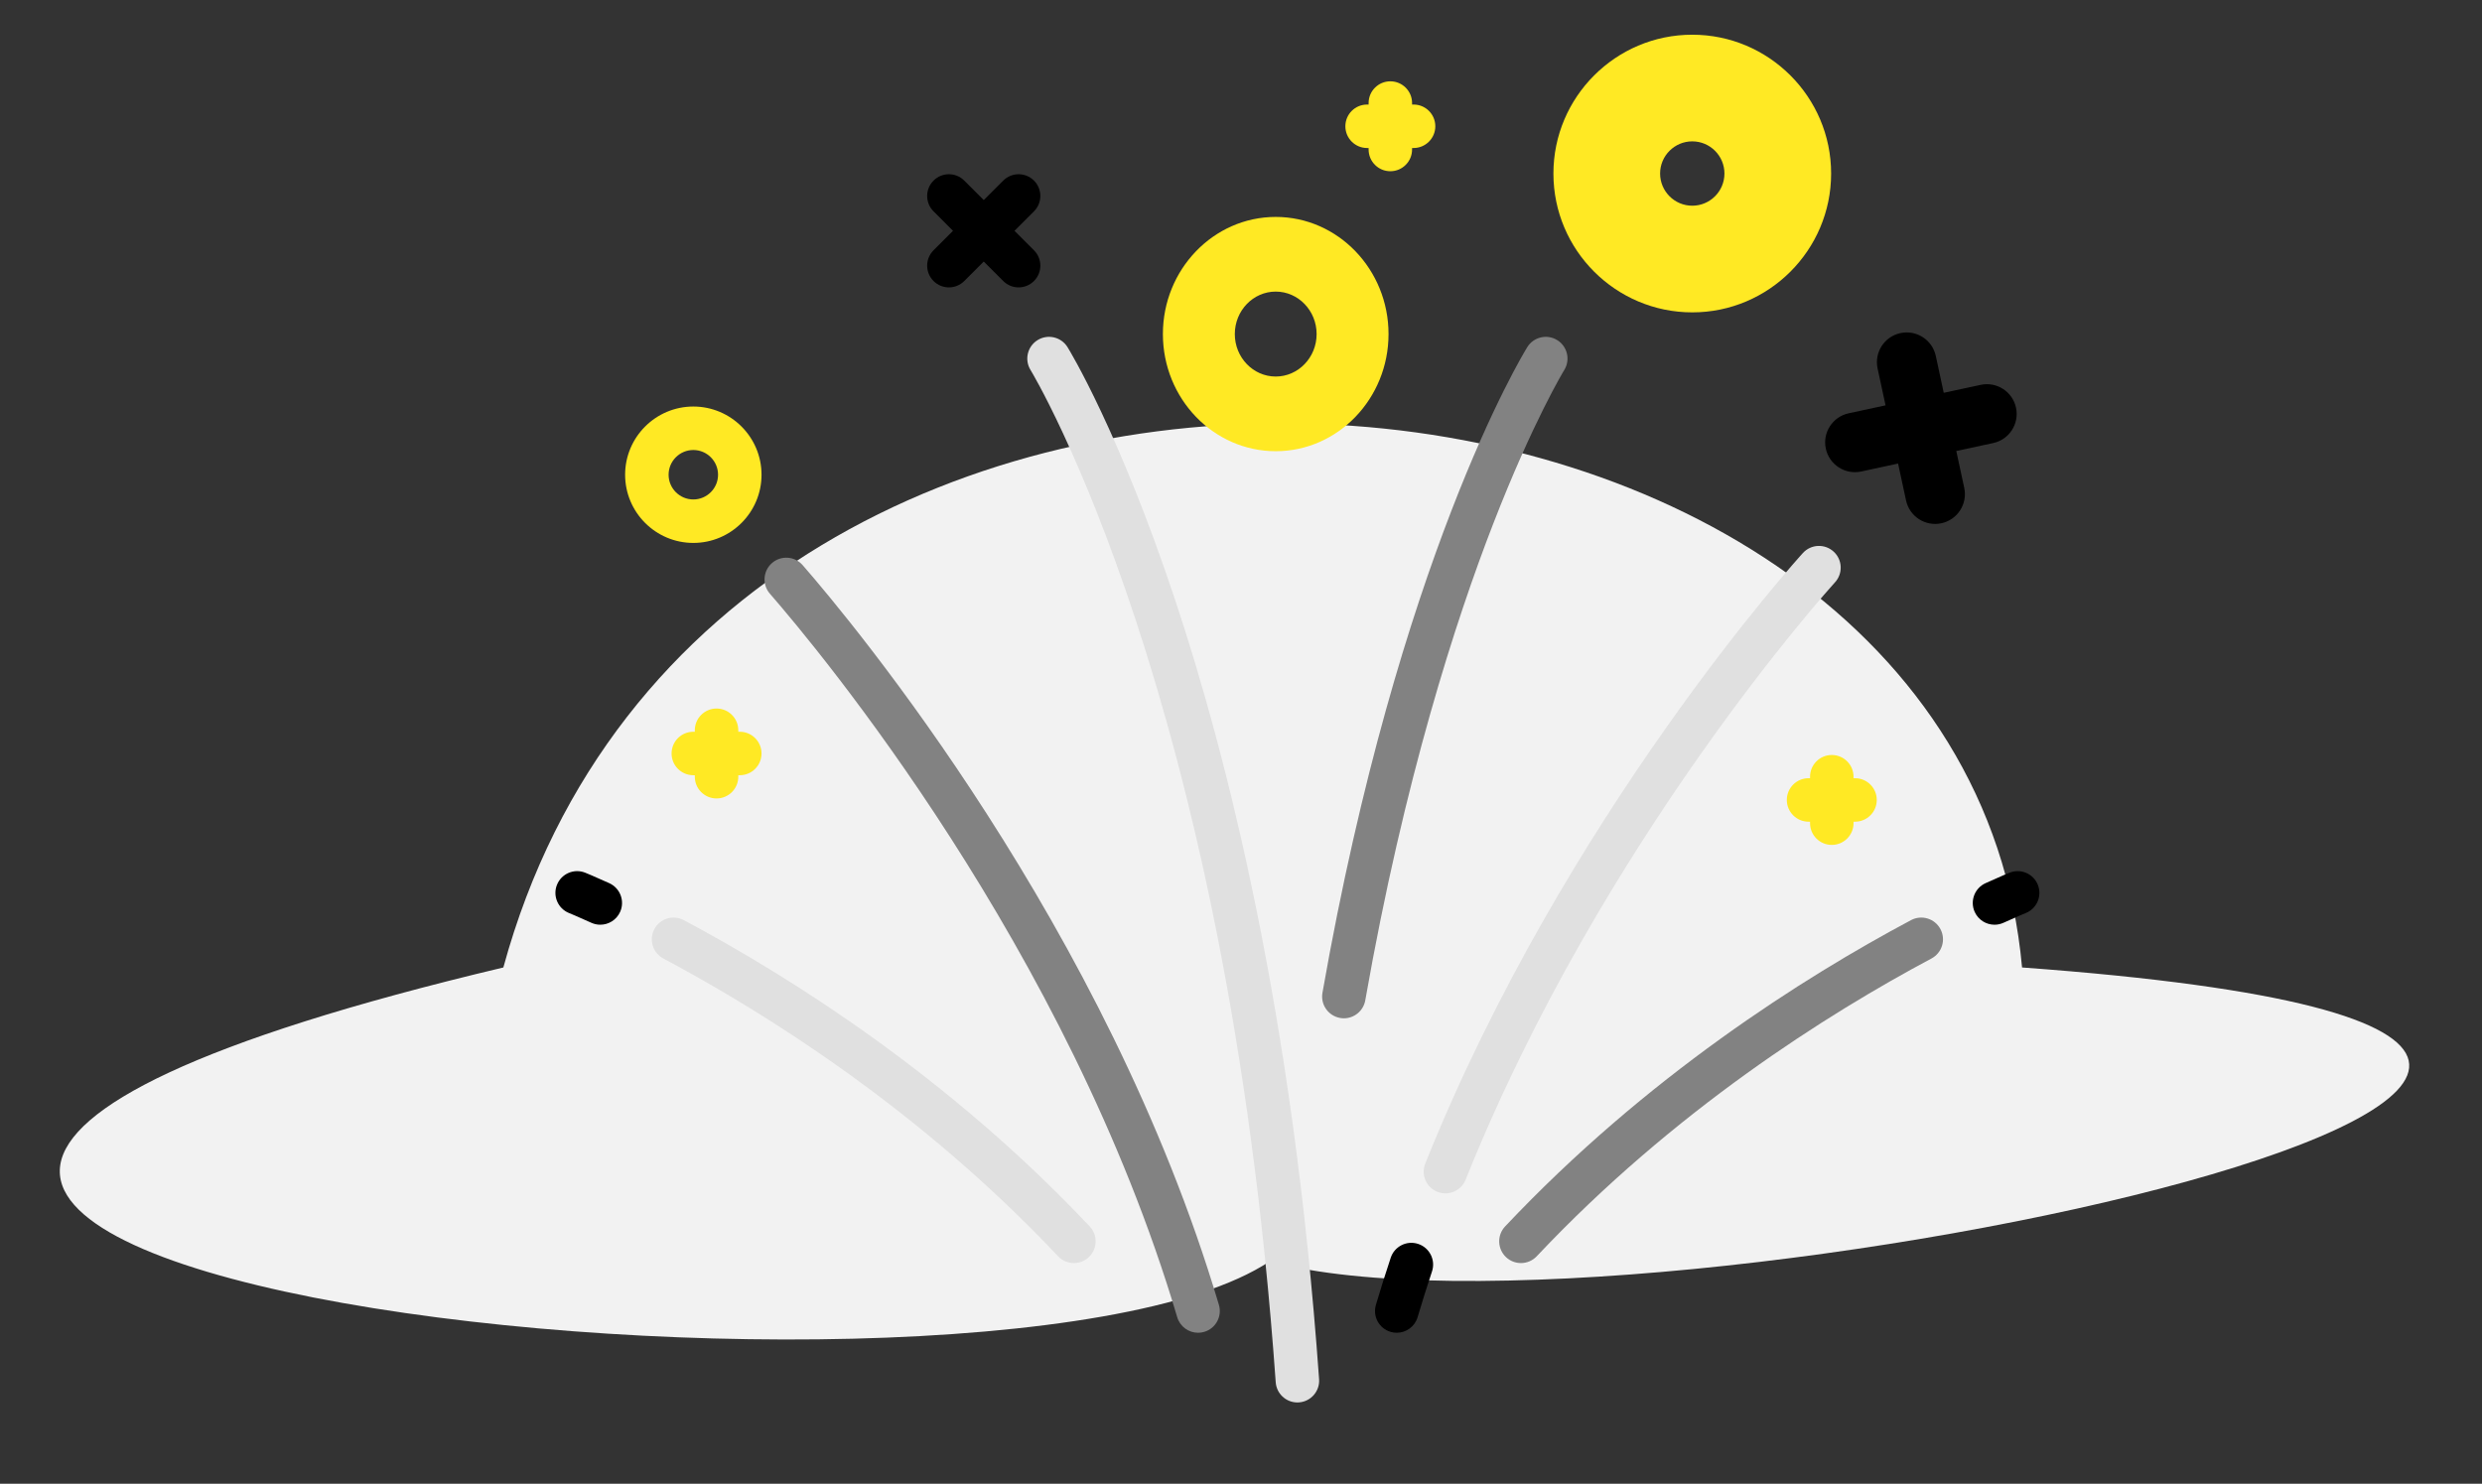 <svg width="286" height="171" viewBox="0 0 286 171" fill="none" xmlns="http://www.w3.org/2000/svg">
<rect x="0" y="0" width="286" height="171" fill="#333333" stroke="none"/>
<g clip-path="url(#clip0)">
<path d="M58.001 111.5C82.438 21.981 226 34 233.001 111.5C356.501 120.5 188.932 157.001 146.309 145.365C112.666 167.763 -84.5 145.366 58.001 111.5Z" fill="#F2F2F2"/>
<path d="M163.421 143.361C162.108 142.925 160.691 143.636 160.254 144.949C159.654 146.756 159.079 148.583 158.546 150.379C158.152 151.706 158.907 153.1 160.234 153.494C160.471 153.565 160.712 153.598 160.948 153.598C162.028 153.598 163.025 152.894 163.348 151.806C163.866 150.061 164.425 148.285 165.009 146.528C165.445 145.215 164.734 143.798 163.421 143.361Z" fill="black"/>
<path d="M211.29 63.574C210.27 62.639 208.686 62.709 207.752 63.728C207.479 64.026 180.316 93.933 164.232 134.098C163.718 135.382 164.342 136.84 165.626 137.354C165.931 137.476 166.246 137.534 166.557 137.534C167.55 137.534 168.491 136.939 168.883 135.96C184.616 96.674 211.18 67.404 211.446 67.112C212.38 66.092 212.311 64.508 211.29 63.574Z" fill="#E0E0E0"/>
<path d="M179.434 39.194C178.257 38.467 176.714 38.833 175.987 40.009C175.386 40.982 161.178 64.408 152.386 114.417C152.146 115.78 153.057 117.078 154.419 117.318C154.566 117.344 154.712 117.357 154.856 117.357C156.049 117.357 157.106 116.501 157.32 115.285C161.817 89.707 167.813 71.317 172.051 60.392C176.636 48.575 180.206 42.714 180.251 42.64C180.976 41.463 180.611 39.92 179.434 39.194Z" fill="#828282"/>
<path d="M125.565 141.343C109.324 124.109 91.165 112.634 78.791 106.043C77.571 105.393 76.053 105.855 75.403 107.076C74.753 108.297 75.215 109.814 76.436 110.465C88.479 116.879 106.145 128.04 121.919 144.779C122.412 145.302 123.076 145.566 123.743 145.566C124.359 145.566 124.976 145.34 125.46 144.884C126.467 143.935 126.514 142.35 125.565 141.343Z" fill="#E0E0E0"/>
<path d="M70.211 101.786C68.466 100.992 67.48 100.595 67.439 100.578C66.155 100.062 64.698 100.684 64.181 101.967C63.666 103.25 64.287 104.709 65.57 105.226C65.58 105.23 66.505 105.603 68.135 106.346C68.471 106.499 68.824 106.571 69.171 106.571C70.123 106.571 71.032 106.026 71.452 105.104C72.025 103.845 71.469 102.36 70.211 101.786Z" fill="black"/>
<path d="M140.454 150.38C127.529 106.854 98.234 71.732 92.492 65.133C91.584 64.09 90.001 63.98 88.958 64.888C87.915 65.796 87.805 67.378 88.713 68.422C94.335 74.883 123.022 109.272 135.651 151.806C135.975 152.894 136.972 153.598 138.052 153.598C138.288 153.598 138.528 153.564 138.766 153.494C140.092 153.101 140.848 151.706 140.454 150.38Z" fill="#828282"/>
<path d="M151.998 158.947C149.023 116.993 141.341 86.967 135.42 69.167C128.963 49.752 123.252 40.398 123.012 40.01C122.285 38.833 120.741 38.467 119.564 39.194C118.387 39.921 118.022 41.464 118.749 42.642C118.975 43.007 141.385 80.118 147 159.302C147.094 160.622 148.194 161.63 149.496 161.63C149.556 161.63 149.616 161.628 149.676 161.623C151.056 161.525 152.096 160.327 151.998 158.947Z" fill="#E0E0E0"/>
<path d="M79.892 46.852C75.558 46.852 72.032 50.378 72.032 54.712C72.032 59.045 75.558 62.571 79.892 62.571C84.225 62.571 87.751 59.045 87.751 54.712C87.751 50.378 84.225 46.852 79.892 46.852ZM79.891 57.561C78.32 57.561 77.042 56.283 77.042 54.712C77.042 53.141 78.32 51.862 79.891 51.862C81.462 51.862 82.741 53.141 82.741 54.712C82.741 56.283 81.462 57.561 79.891 57.561Z" fill="#FFE924"/>
<path d="M195 4C186.177 4 179 11.177 179 20C179 28.823 186.178 36 195 36C203.823 36 211 28.822 211 20C211 11.178 203.823 4 195 4ZM195 23.707C192.955 23.707 191.293 22.043 191.293 19.999C191.293 17.955 192.956 16.292 195 16.292C197.045 16.292 198.707 17.954 198.707 19.999C198.707 22.044 197.045 23.707 195 23.707Z" fill="#FFE924"/>
<path d="M147 25C139.832 25 134 31.056 134 38.5C134 45.944 139.832 52 147 52C154.168 52 160 45.944 160 38.5C160 31.056 154.168 25 147 25ZM147 43.395C144.401 43.395 142.287 41.199 142.287 38.5C142.287 35.801 144.401 33.605 147 33.605C149.599 33.605 151.713 35.801 151.713 38.5C151.713 41.199 149.599 43.395 147 43.395Z" fill="#FFE924"/>
<path d="M85.245 84.333H85.073V84.161C85.073 82.778 83.951 81.656 82.568 81.656C81.184 81.656 80.063 82.778 80.063 84.161V84.333H79.891C78.507 84.333 77.386 85.455 77.386 86.838C77.386 88.222 78.507 89.343 79.891 89.343H80.063V89.516C80.063 90.899 81.184 92.021 82.568 92.021C83.951 92.021 85.073 90.899 85.073 89.516V89.343H85.245C86.628 89.343 87.75 88.222 87.75 86.838C87.75 85.455 86.628 84.333 85.245 84.333Z" fill="#FFE924"/>
<path d="M162.886 12.048H162.713V11.876C162.713 10.492 161.592 9.371 160.208 9.371C158.825 9.371 157.704 10.492 157.704 11.876V12.048H157.531C156.148 12.048 155.026 13.169 155.026 14.553C155.026 15.936 156.148 17.058 157.531 17.058H157.704V17.23C157.704 18.613 158.825 19.735 160.208 19.735C161.592 19.735 162.713 18.613 162.713 17.23V17.058H162.886C164.269 17.058 165.391 15.936 165.391 14.553C165.391 13.169 164.269 12.048 162.886 12.048Z" fill="#FFE924"/>
<path d="M116.9 26.601L119.145 24.356C120.123 23.378 120.123 21.791 119.145 20.814C118.166 19.835 116.58 19.835 115.602 20.814L113.358 23.058L111.113 20.814C110.135 19.835 108.549 19.835 107.571 20.814C106.592 21.792 106.592 23.378 107.571 24.356L109.815 26.601L107.571 28.845C106.592 29.823 106.592 31.409 107.571 32.387C108.06 32.876 108.701 33.121 109.342 33.121C109.983 33.121 110.624 32.877 111.113 32.387L113.358 30.143L115.602 32.387C116.091 32.876 116.732 33.121 117.373 33.121C118.014 33.121 118.656 32.877 119.145 32.387C120.123 31.409 120.123 29.823 119.145 28.845L116.9 26.601Z" fill="black"/>
<path d="M225.423 51.977L229.673 51.061C231.525 50.662 232.703 48.837 232.304 46.985C231.905 45.133 230.08 43.955 228.228 44.354L223.977 45.27L223.061 41.02C222.662 39.168 220.837 37.99 218.985 38.389C217.133 38.788 215.955 40.614 216.354 42.465L217.27 46.716L213.02 47.632C211.168 48.031 209.99 49.856 210.389 51.708C210.589 52.634 211.145 53.392 211.882 53.868C212.62 54.344 213.54 54.539 214.466 54.339L218.716 53.423L219.632 57.673C219.831 58.599 220.388 59.357 221.125 59.833C221.863 60.309 222.782 60.504 223.708 60.304C225.56 59.904 226.738 58.079 226.339 56.227L225.423 51.977Z" fill="black"/>
<path d="M213.754 89.688H213.582V89.516C213.582 88.132 212.46 87.011 211.077 87.011C209.693 87.011 208.572 88.132 208.572 89.516V89.688H208.399C207.016 89.688 205.895 90.809 205.895 92.193C205.895 93.576 207.016 94.698 208.399 94.698H208.572V94.87C208.572 96.253 209.693 97.375 211.077 97.375C212.46 97.375 213.582 96.253 213.582 94.87V94.698H213.754C215.137 94.698 216.259 93.576 216.259 92.193C216.259 90.809 215.137 89.688 213.754 89.688Z" fill="#FFE924"/>
<path d="M223.596 107.076C222.946 105.855 221.428 105.393 220.207 106.043C207.834 112.634 189.675 124.109 173.434 141.343C172.485 142.35 172.532 143.935 173.539 144.884C174.023 145.34 174.64 145.566 175.256 145.566C175.922 145.566 176.587 145.302 177.08 144.779C192.854 128.039 210.52 116.879 222.563 110.465C223.784 109.814 224.246 108.297 223.596 107.076Z" fill="#828282"/>
<path d="M234.818 101.968C234.303 100.684 232.844 100.062 231.56 100.578C231.519 100.594 230.533 100.991 228.789 101.786C227.53 102.36 226.974 103.845 227.547 105.104C227.967 106.027 228.877 106.572 229.828 106.572C230.176 106.572 230.528 106.499 230.865 106.346C232.473 105.613 233.396 105.24 233.428 105.227C234.712 104.711 235.334 103.252 234.818 101.968Z" fill="black"/>
</g>
<defs>
<clipPath id="clip0">
<rect width="286" height="171" fill="white"/>
</clipPath>
</defs>
</svg>
